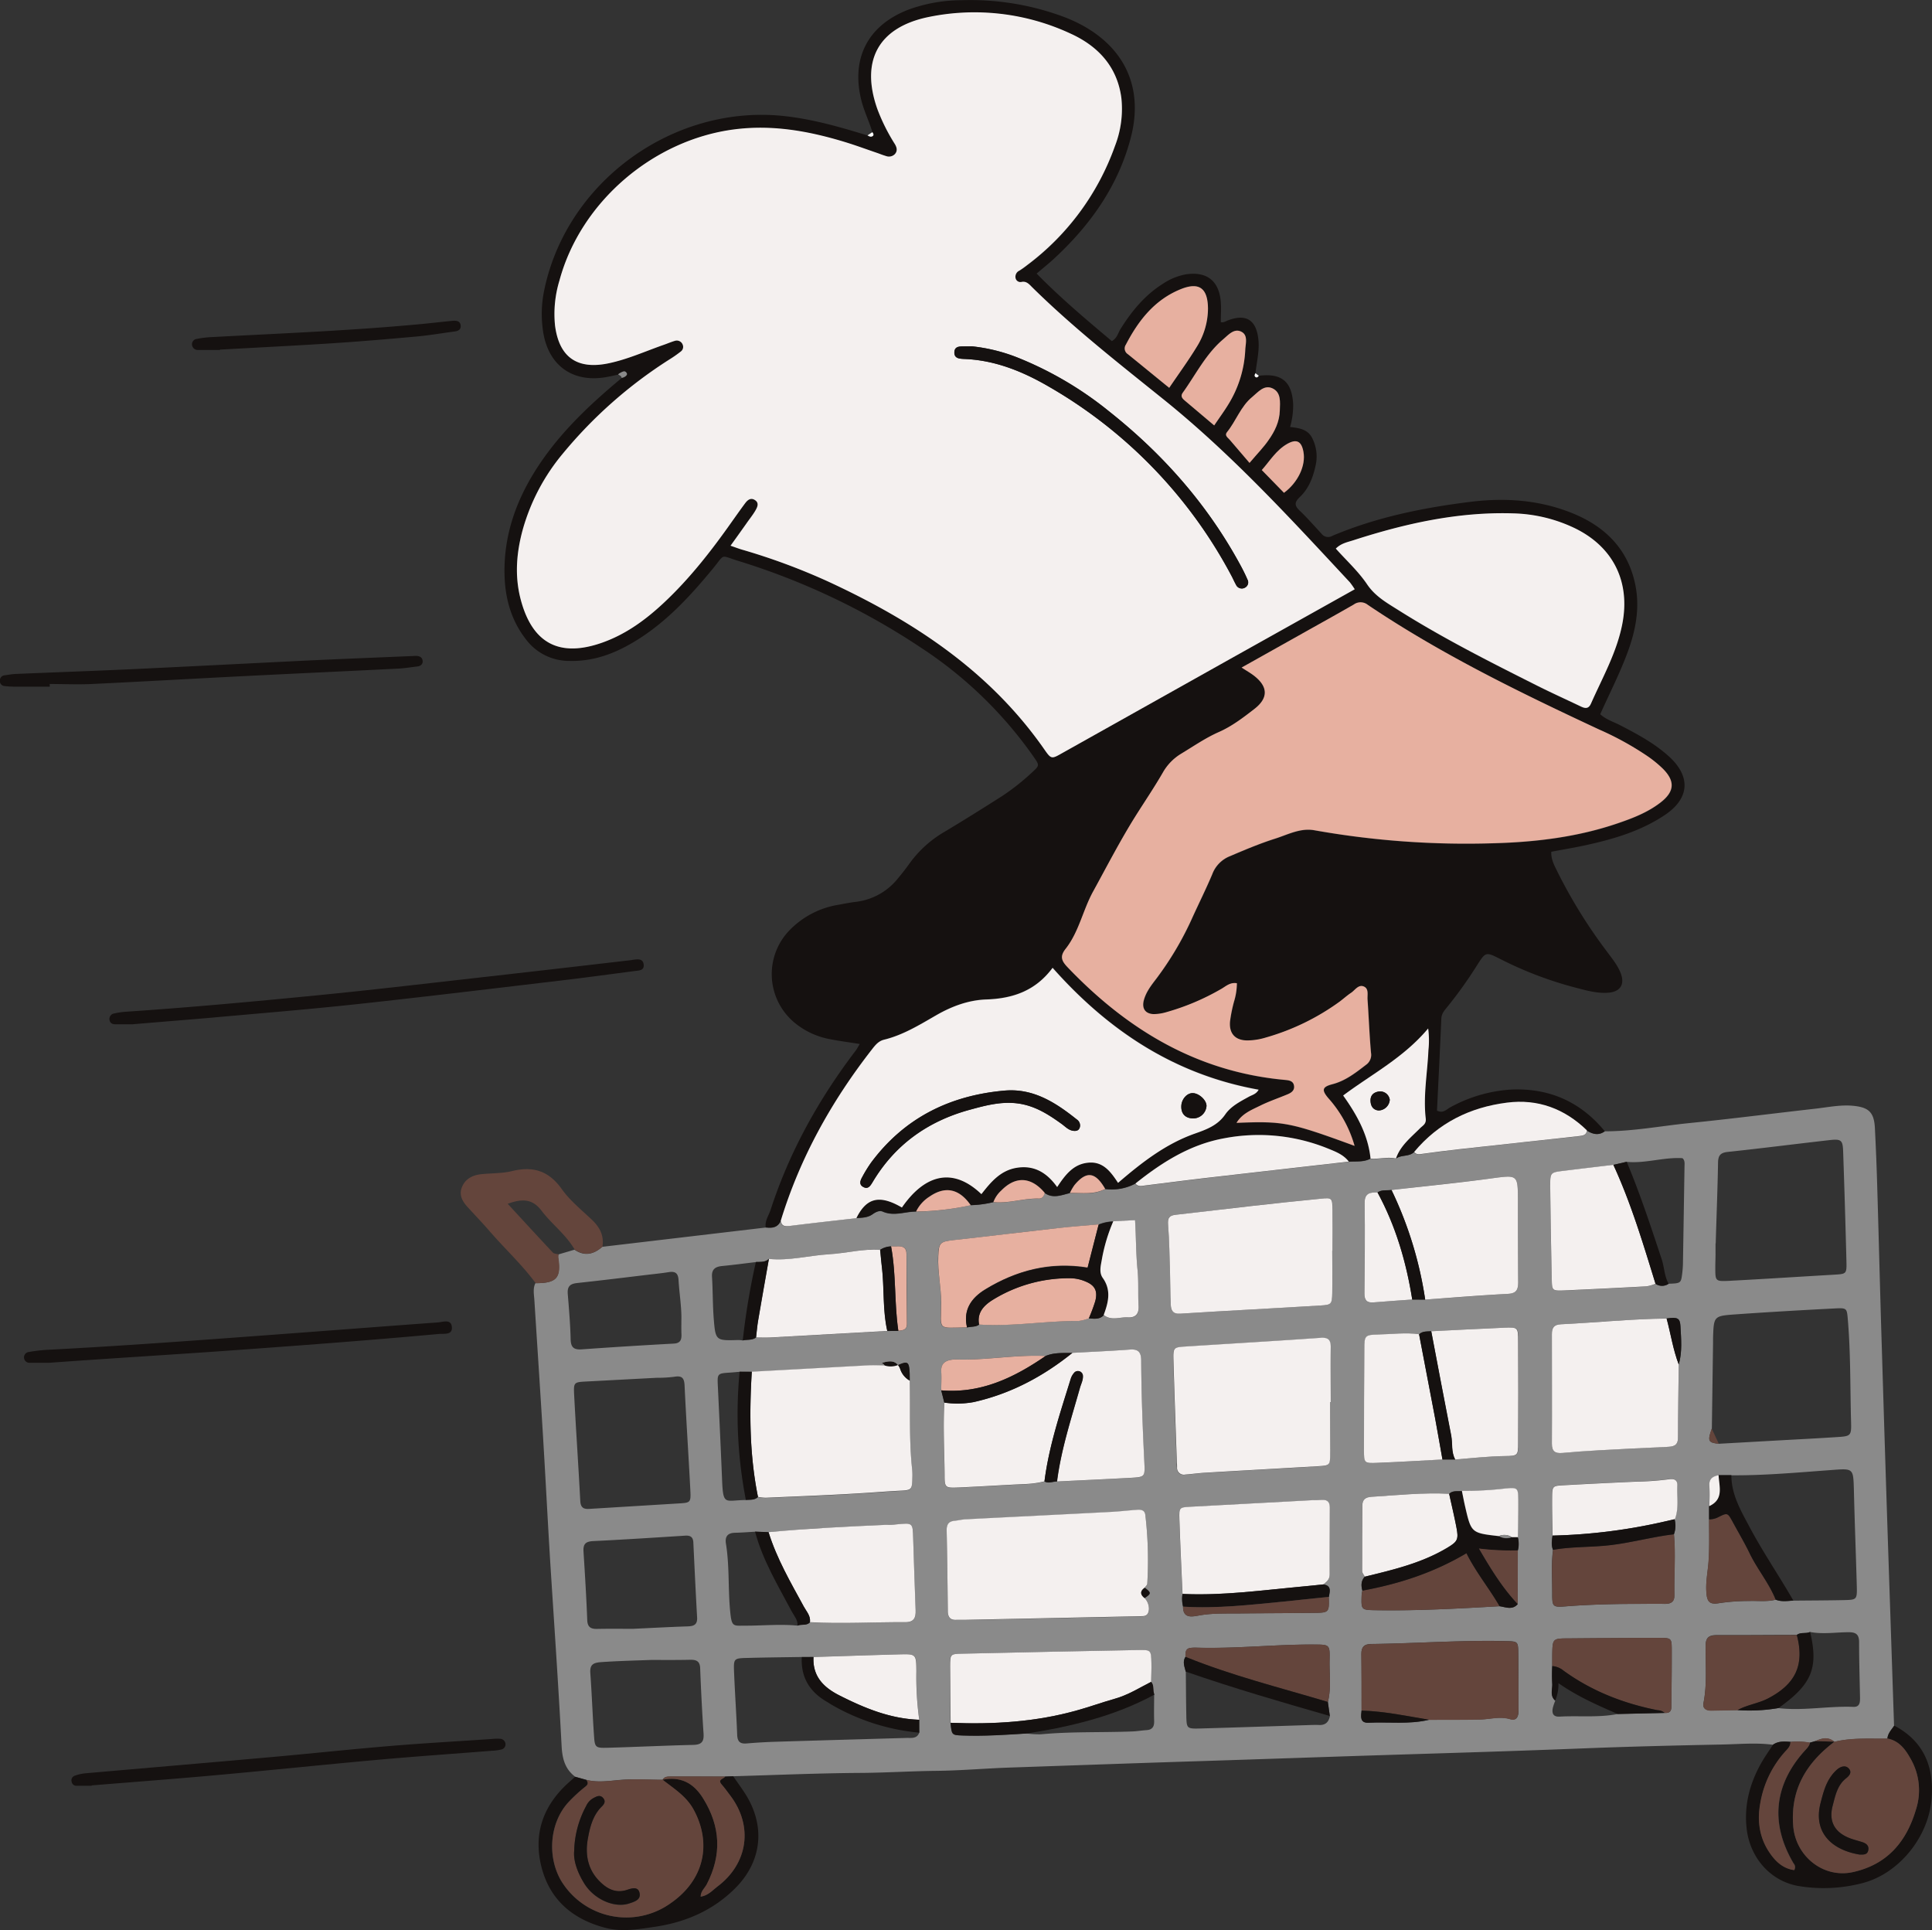<svg id="Layer_1" data-name="Layer 1" xmlns="http://www.w3.org/2000/svg" viewBox="0 0 671.71 670.92"><rect x="0" y="0" width="671.71" height="670.92" fill="#333333" stroke="none"/><defs><style>.cls-1{fill:#8a8a8a;}.cls-2{fill:#151110;}.cls-3{fill:#64453c;}.cls-4{fill:#f4f0ef;}.cls-5{fill:#e7b0a0;}.cls-6{fill:#fff;}</style></defs><path class="cls-1" d="M209.49,624.13c-3.65-2.73-4.52-6.41-4.75-10.86-1.13-21.56-2.64-43.09-4-64.64-.87-14.3-1.59-28.62-2.46-42.92-.95-15.76-2-31.5-3-47.25-.12-2-.58-4,.35-5.9,7.36,0,9-1.84,7.89-9a4.69,4.69,0,0,1,.1-1l5.6-1.65c3.48,2.38,6.66,1.66,9.65-1l56.72-6.69c2.23.29,4.26.13,5.28-2.33.32,2,1.52,2,3.19,1.75,7.7-1,15.42-1.81,23.13-2.69,2-.11,3.94-.12,5.64-1.33,1.06-.76,2.39-1.43,3.51-.93,3.91,1.73,7.73,0,11.58,0a96.29,96.29,0,0,0,19-2.24,36.8,36.8,0,0,0,7.89-1.05c5.3.56,10.41-1.4,15.68-1.19,1.28.05,1.91-.85,2.16-2,2.9,2.08,5.83.76,8.75.07,4.14-.11,8.37.66,12.28-1.43a17.49,17.49,0,0,0,10.51-1.87c1,1.23,2.28.8,3.51.65,7.37-.91,14.73-1.87,22.11-2.72q24.28-2.82,48.57-5.55c2.54-.19,5.17.21,7.56-1.06,2.94.27,5.88-.7,8.83,0,1.86-1.44,4.55-.6,6.33-2.28.82,1,1.88.77,3,.62,4.11-.55,8.23-1.1,12.36-1.56q21-2.34,42-4.6c1.33-.14,2.56-.3,2.7-2,2,1.29,4.11,1.87,6.28.28,9.83,0,19.5-1.86,29.24-2.85,14.62-1.47,29.19-3.35,43.8-5,4.5-.5,9-1.48,13.55-1,5.19.55,7,2.28,7.31,7.55q.54,10.6.84,21.22c.56,18.69,1,37.39,1.6,56.09q1.06,35.38,2.23,70.77,1,29.94,2,59.88c-.94,1.41-2.21,2.65-2.35,4.48-6.16.08-12.36-.39-18.44,1.1v0c-2.16-1.84-4.39-1.27-6.64-.21l-1.86.52A24.74,24.74,0,0,0,632,612c-2.12-.17-4.24-.35-6.12,1-5.79-.77-11.6-.21-17.38-.09-16.32.33-32.64.72-49,1.37-21.93.87-43.86,1.53-65.79,2.21-22.11.69-44.22,1.48-66.33,2.18-22.29.7-44.58,1.5-66.88,2.26-8.48.29-17,1.05-25.48,1.14-8.87.1-17.72.67-26.59.72-14.68.1-29.36.74-44.05,1.16l-2.79.11q-9.47,0-18.91,0c-1.08,0-2.19,0-2.84,1.13l0,0c-4.81,0-9.64-.36-14.41,0-4,.32-8,1.06-12.08,0Zm112.35-155c1.46-.17,3-.24,3-2.32q-.09-12.21-.15-24.43c0-1.8-.85-2.65-2.65-2.6-.9,0-1.81,0-2.71,0a7.33,7.33,0,0,0-3.8,1.21c-6-.52-11.82,1.16-17.76,1.5-7,.41-13.86,2.35-20.93,1.62-1.29,1.27-2.94,1-4.51,1.1-4,.47-7.89,1-11.85,1.38-2.34.24-3.61,1.15-3.44,3.77.3,4.88.22,9.79.61,14.65.62,7.54.73,7.52,8.51,7.3a11,11,0,0,1,1.61.15c1.53-.35,3.23,0,4.6-1,1.63,0,3.27.12,4.9,0q20.36-1.11,40.73-2.27ZM571.92,602.3l16.36-.37c2.63.2,2.29-1.74,2.31-3.31.08-6.18.16-12.35.13-18.53,0-4.13-.11-4.24-4.37-4.24-10.53,0-21.07.09-31.6.18-5.47,0-5.48.07-5.58,5.81,0,1.27,0,2.54,0,3.81a58.85,58.85,0,0,0,0,5.94c.18,2-.93,4.33,1.06,6.06a20.16,20.16,0,0,0-.85,2.48c-.4,1.88.07,3.22,2.33,3.09C558.42,602.83,565.22,603.64,571.92,602.3ZM420.8,565c0,4.22,3.22,3.49,5.43,3.08,4.86-.9,9.72-.66,14.58-.73,8.67-.11,17.35-.08,26-.2,4.7-.06,4.83-.3,4.65-5.54.3-1.85,1-3.88-1.9-4.32,1.12-.89,2.21-1.65,2.19-3.43-.06-7.77,0-15.55.05-23.33,0-1.8-.79-2.68-2.6-2.62-1.09,0-2.17,0-3.25.1q-21.37,1.14-42.75,2.3c-3.68.21-3.82.25-3.69,4.3.28,8.67.72,17.33,1.09,26A10.88,10.88,0,0,0,420.8,565Zm182.92-34.92c0,1.54,0,3.08,0,4.61,0,4.9.16,9.82-.2,14.7-.25,3.42-1,6.81-.77,10.27.19,3.7,1.09,4.74,4.64,4.1a71,71,0,0,1,10.28-.73c3.08-.1,6.18.33,9.22-.45,2,.81,4.11.42,6.18.33,5.8-.06,11.59-.07,17.39-.19,4.63-.1,4.72-.16,4.59-5-.3-11-.74-22.07-1-33.11-.22-8-.14-7.67-8.36-7.07-11.36.83-22.72,1.87-34.13,1.79H607c-2.14.42-3.42,1.38-3.19,3.9A62.84,62.84,0,0,1,603.72,530.05Zm-267-40.25c.37,1.42.73,2.85,1.1,4.27-.5,8.32,0,16.64.07,25,0,4.64.14,4.73,5,4.52,7.77-.34,15.53-.86,23.3-1.2a33.69,33.69,0,0,0,6.42-.92c1.46.79,2.93,0,4.39,0,8.68-.43,17.37-.82,26.05-1.3,4.26-.23,4.52-.35,4.29-5-.6-11.94-1-23.89-1.12-35.85,0-2.75-1-3.93-3.86-3.71-6.68.49-13.37.78-20.06,1.15-3.13.06-6.3-.2-9.29,1.06-10.48-.53-20.85,1.59-31.33,1.2a6.53,6.53,0,0,0-1.08.07c-2.45.31-4,1.35-3.86,4.17C336.88,485.46,336.75,487.63,336.73,489.8Zm-70.1-6.48c-1.07.09-2.13.2-3.2.27-4.6.3-4.57.29-4.34,5,.51,10.6,1,21.21,1.44,31.81.37,9.76.9,7.55,8.28,7.5,1.45-.15,3,.14,4.21-1a16.53,16.53,0,0,0,2.7.3c11.78-.53,23.57-.95,35.34-1.72,3.8-.25,7.6-.55,11.4-.73,4-.19,4.16-.42,4.24-4.56a22.41,22.41,0,0,0-.06-2.72c-1.14-10.32-.61-20.68-.86-31,0-.9,0-1.8,0-2.69-.2-3.83-.59-4.23-4-2.73a6.83,6.83,0,0,1-4.6.19c-2,0-3.95-.17-5.92-.07q-20.18,1.06-40.36,2.21Zm99.89,125.74a31.79,31.79,0,0,0,4.85.28c10.61-1,21.25-.58,31.88-1,1.61-.06,3.22-.35,4.84-.45,2.05-.13,2.74-1.2,2.68-3.19-.09-3.05,0-6.11,0-9.17-.68-1.4,0-3.15-1.14-4.42.05-2.17.18-4.35.12-6.51-.12-4.5-.17-4.62-4.58-4.54q-30.68.57-61.35,1.28c-4,.09-4.07.19-4.06,4.47,0,6.52.12,13,.18,19.55.44,4.23.43,4.26,4.09,4.39C351.57,610,359.05,609.53,366.52,609.06Zm26.7-145.48c2.58,2.15,5.54.66,8.32.85s4-1.05,3.8-3.93c-.24-4.17.06-8.37-.35-12.52-.58-5.74-.5-11.52-.87-17.34l-7.56.37a14.76,14.76,0,0,0-5.12,1.09c-4.66.42-9.33.75-14,1.27-12.16,1.36-24.29,2.86-36.45,4.2-4.72.52-5.13.91-5.33,5.54-.23,5.43,1.08,10.74,1,16.18-.07,9.86-1.6,8.82,9,8.6,1.38-.37,2.93-.06,4.19-1,11.55.74,23-1.29,34.52-1.23a14.67,14.67,0,0,0,3.63-.92C389.9,464.91,391.79,465.23,393.22,463.58Zm107.27-5.35,4.5,0c9.57-.67,19.14-1.45,28.73-2,2.91-.15,3.63-1.35,3.6-4-.12-9.44-.07-18.88-.09-28.31,0-9.27,0-9.06-9.41-7.8-11.48,1.53-23,2.66-34.54,4-1.63.24-3.37-.18-4.86.86-2.52,0-4.53.12-4.48,3.68.15,10.47,0,20.94-.07,31.4,0,2.28.76,3.36,3.15,3.15C491.51,458.86,496,458.56,500.49,458.23Zm17.26,66.51c-1.5.23-3.17-.26-4.42,1-9.08-.47-18.1.49-27.14,1.06-2,.12-3,1-3.05,3-.05,7.61-.1,15.23-.07,22.85,0,.63.6,1.26.92,1.89-1.32,1.43-1.3,3.09-.83,4.83a12.4,12.4,0,0,0-.26,1.6c-.18,5.14-.15,5.14,4.86,5.23,14.39.24,28.75-.56,43.1-1.38,2.17.31,4.45,1.42,6.31-.79l0-18.62a9.15,9.15,0,0,0,0-4.59c0-4.35.18-8.69.14-13-.05-4.06-.22-4.27-4.46-3.88A118,118,0,0,1,517.75,524.74Zm110.11,75.5c8.69,1,17.34-.79,26-.44,2.37.1,2.35-1.75,2.32-3.44-.12-6.35-.32-12.7-.32-19.05,0-2.58-1-3.46-3.52-3.46-4.51,0-9,.77-13.53-.08-1.45.72-3.23,0-4.59,1-9.24,0-18.48.11-27.71.06-2.61,0-4,.65-4,3.62-.1,6.68.57,13.39-.76,20-.35,1.79.85,2.62,2.61,2.59l9.23-.16A59.28,59.28,0,0,0,627.86,600.24ZM589.63,452.75c4.3-.17,4.31-.17,4.75-3.81a31.87,31.87,0,0,0,.23-3.24q.28-16.8.54-33.61c0-1,.24-2.19-.72-3-6.51-.4-12.85,1.91-19.38,1.28l-4.63,1.06c-5.75.69-11.5,1.37-17.24,2.08-4.65.57-4.76.59-4.72,5.25q.16,16.31.55,32.62c.08,3.73.18,3.88,4.2,3.72,9.59-.39,19.19-.9,28.78-1.43a14,14,0,0,0,3.08-.9A4,4,0,0,0,589.63,452.75ZM286.77,571.59c1.38-.64,3.14.13,4.33-1.17,11,.58,22.11-.12,33.16,0,3,0,3.67-1.54,3.57-4.13q-.49-12.48-.85-25c-.15-5.45-.11-5.43-5.81-4.87-1.26.13-2.53.12-3.8.17-13.57.59-27.14,1.27-40.67,2.53l-4.68-.18c-2.34.13-4.68.32-7,.37-2.61.06-3.53,1.37-3.13,3.83,1.27,7.87.69,15.85,1.49,23.76.54,5.36,1.09,4.68,5.57,4.7C274.88,571.6,280.83,571,286.77,571.59Zm135,16c.05,5.07.07,10.13.17,15.19.1,4.62.15,4.69,5,4.56,12.11-.34,24.22-.76,36.32-1.14,1.63-.05,3.26-.14,4.89-.07,2.23.08,3.31-1.07,3.71-3.11l-.7-4.89c1.23-4.82.49-9.72.6-14.58.12-5.36,0-5.36-5.32-5.39-13.73-.08-27.41,1.52-41.16,1.08a14.62,14.62,0,0,0-1.62.06c-2.09.14-2,1.65-2,3.14C420.53,584.19,421.35,585.89,421.74,587.6Zm-92.66,16.71a108.5,108.5,0,0,1-1-16.8c0-6-.08-6.08-5.87-5.93-10,.26-19.93.61-29.9.92h-4.07c-6.34.1-12.69.16-19,.33-4.66.12-4.75.19-4.56,5,.29,7.24.8,14.48,1.08,21.72.09,2.36,1,3.22,3.34,3,3.43-.29,6.87-.49,10.3-.59,15-.47,30.08-.88,45.12-1.32,1.75-.06,3.74.41,4.57-1.9C329.07,607.3,329.07,605.81,329.08,604.31Zm262.64-69.72c1.48-3.85.67-7.87.86-11.82.1-2.06-1.4-2.35-3-2.09a98.3,98.3,0,0,1-11.37.82q-12.48.59-25,1.24c-4.07.23-4.15.3-4.17,4.51s.1,8.7.16,13c-.19,1.67-.51,3.34.2,5-.69,5-.25,10.1-.29,15.15,0,4.51.11,4.87,4.48,4.53,8.46-.68,16.92-.87,25.4-.88,3.07,0,6.14-.09,9.21,0,2.16,0,3.44-.65,3.39-3.06-.16-7,.48-14.08-.16-21.12A8.68,8.68,0,0,0,591.72,534.59ZM511,513.84h4.46c5.77-.45,11.52-1.12,17.32-1.2,4.51,0,4.58-.21,4.6-4.57q0-17.65,0-35.31c0-4.84-.07-4.93-4.76-4.74-8.5.35-17,.82-25.47,1.24-1.48.1-3-.09-4.24,1.05-4.7-.64-9.39,0-14.08.1s-4.92.33-4.95,5q-.13,17.63-.13,35.25c0,4.44.09,4.56,4.57,4.38C495.83,514.71,503.4,514.24,511,513.84Zm-4.6,90.47c6,0,12,0,17.94-.12,3.39-.1,6.69-1.16,10.19-.11,2.4.72,3-1.1,2.92-3.26-.1-6.53,0-13.06-.08-19.58-.05-4.17-.13-4.19-4.34-4.28-15.58-.36-31.12.82-46.69,1-2.54,0-3.57,1-3.53,3.54.1,6.52.06,13.05.08,19.57-.19,2-.68,4.38,2.46,4.24C492.33,605,499.42,606,506.37,604.31Zm82.55-139.48c-12.31.14-24.56,1.42-36.84,2-2.37.12-3.08,1.24-3.07,3.43.06,12.68.11,25.37,0,38.05,0,2.72,1.15,3.47,3.63,3.25q6.23-.57,12.45-.91,11.94-.66,23.87-1.2c2.18-.1,3.89-.32,3.89-3.2,0-8.48.17-17,.27-25.45,1.25-4.37.82-8.85.59-13.27C593.58,464.62,592.68,464.31,588.92,464.83Zm18.16,43.54,20.65-1.16c6.89-.38,13.77-.73,20.65-1.18,4.58-.29,4.79-.52,4.65-5.29-.33-11.79-.12-23.59-1.11-35.36-.34-4.1-.28-4.27-4.45-4.06-11.59.6-23.18,1.26-34.76,2.08-7.42.53-7.41.67-7.66,8.12,0,.54,0,1.09,0,1.63l-.42,30C603.1,507.4,603.39,508,607.08,508.37ZM407.43,562c2.36-1.52,2.37-1.86.08-3.56.3-.45.83-.89.86-1.37a134.68,134.68,0,0,0-.67-23.84c-.18-1.72-1.45-1.93-2.79-1.84-3.07.21-6.13.58-9.2.74-16.83.88-33.66,1.7-50.49,2.57-1.26.06-2.51.37-3.77.51-1.91.2-2.87,1.06-2.83,3.16.2,9.43.31,18.86.41,28.29,0,2,.82,3.07,2.91,3,.9,0,1.81,0,2.72,0l59.84-1.24,2.17-.06c1.6,0,2.14-.87,2.27-2.39A5.44,5.44,0,0,0,407.43,562Zm64.51-68.09h.14c0-6.35-.06-12.69,0-19,0-2.56-.83-3.5-3.52-3.31-15.53,1.07-31.07,2-46.61,3-4.59.29-4.68.27-4.54,5.1.34,11.77.78,23.54,1.18,35.32,0,.54,0,1.08.06,1.63a2.36,2.36,0,0,0,2.85,2.48c2.35-.17,4.68-.51,7-.64,13-.77,26.05-1.49,39.07-2.25,4.19-.25,4.26-.28,4.3-4.32C472,505.88,471.94,499.9,471.94,493.91Zm134-55.2c0,.6,0,2.05,0,3.5,0,1.63-.08,3.27-.08,4.9,0,4.71,0,4.86,4.8,4.62,12.14-.63,24.26-1.43,36.4-2.13,4.38-.26,4.5-.23,4.39-4.68q-.48-19-1.14-38.07c-.14-4.11-.63-4.52-5.05-4-11.71,1.33-23.39,2.83-35.1,4.07-2.59.28-3.31,1.31-3.35,3.76C606.66,419.73,606.29,428.79,606,438.71Zm-133.29,2.57h.11c0-4.72,0-9.45,0-14.17,0-4.24-.1-4.32-4.14-3.92q-11.64,1.14-23.25,2.45c-9,1-18,2.16-27,3.12-2.34.24-3,1-2.77,3.44.45,5.6.5,11.23.68,16.85.11,3.63.08,7.27.25,10.89.09,1.94.61,3.38,3.26,3.21,16.3-1,32.6-1.88,48.89-2.85,3.64-.21,3.88-.48,4-4.32C472.76,451.08,472.68,446.18,472.68,441.28ZM237.9,485.43v0l-24.4,1.29c-4.45.23-4.62.23-4.39,4.73.64,12.28,1.49,24.55,2.13,36.83.17,3.12,2.1,2.8,4.13,2.67q14.91-.91,29.8-1.82c4.42-.26,4.56-.23,4.33-4.74-.62-12.1-1.43-24.19-2-36.3-.12-2.74-1.05-3.45-3.64-3A43.66,43.66,0,0,1,237.9,485.43Zm-8.4,87.27c6.76-.31,12.91-.65,19.08-.85,2.14-.07,3.42-.6,3.28-3.09-.49-8.69-.9-17.39-1.31-26.08-.09-1.86-1-2.48-2.8-2.37-10.67.68-21.34,1.38-32,1.89-2.6.12-3.55,1-3.39,3.58.5,8,1,15.93,1.3,23.9.11,2.39,1.18,3.09,3.4,3.05C221.38,572.64,225.74,572.7,229.5,572.7Zm6.32,10.82c-5.8.22-11.6.35-17.39.76-2.75.2-3.91.92-3.7,3.83.54,7.41.79,14.84,1.32,22.25.25,3.52.62,3.8,4.53,3.69,10-.27,19.93-.77,29.9-1,2.87-.06,3.8-1.07,3.62-3.86q-.75-11.4-1.18-22.81c-.1-2.5-1.39-2.95-3.5-2.92C244.89,583.57,240.35,583.52,235.82,583.52ZM246.4,463.87c-.1-4.18-.76-8.3-1-12.45-.15-2.5-1.28-3.06-3.5-2.7s-4.66.61-7,.88c-8.25,1-16.5,2-24.77,2.9-2.57.26-3.44,1.33-3.24,3.81.43,5.23.87,10.46,1,15.7.06,2.89,1.14,3.74,3.91,3.54q16-1.14,31.95-2c2.21-.12,2.73-1.23,2.67-3.15C246.34,468.21,246.4,466,246.4,463.87Z" transform="translate(-9.49 -6.49)"/><path class="cls-2" d="M354.87,424.36a36.8,36.8,0,0,1-7.89,1.05c-4-5.71-8.86-6.74-14.32-3a12.62,12.62,0,0,0-4.67,5.2c-3.85,0-7.67,1.74-11.58,0-1.12-.5-2.45.17-3.51.93-1.7,1.21-3.68,1.22-5.64,1.33,3.53-7.16,8.09-8.24,15.84-3.71,7.53-10.91,17.22-14.59,27.64-4.65,3.24-4.16,6.59-8.22,12.24-9.15,6-1,10.47,1.6,14.1,6.69,2.88-4.38,5.73-8,10.7-8.46,5.27-.55,8,3.22,10.47,7,8.28-7.13,16.61-13.57,26.69-17.12,4.12-1.46,7.93-2.84,10.6-6.7,2-2.84,5.19-4.47,8.22-6.14,1.11-.61,2.5-.87,3.36-2.42-29.16-5.23-52.2-20.47-71.63-42.37-6,8-13.85,10.69-23,11-6.22.21-12,2.36-17.46,5.49-5.8,3.34-11.53,6.88-18.14,8.5-1.93.47-3.05,1.89-4.16,3.31-14.07,18-25,37.69-31.75,59.63-1,2.46-3.05,2.62-5.28,2.33-.31-2.28,1.07-4.09,1.73-6.1,6.57-20.22,16.77-38.5,29.61-55.36.42-.56.74-1.2,1.37-2.24-3.6-.58-6.94-1-10.22-1.65a26.94,26.94,0,0,1-12.66-5.93,21.92,21.92,0,0,1-1.5-32A30.46,30.46,0,0,1,301.05,321c2-.37,3.92-.76,5.9-1a22,22,0,0,0,14.81-8.26q2.1-2.5,4-5.16a39.26,39.26,0,0,1,12-10.87c6.7-4,13.3-8.14,19.88-12.32A79.35,79.35,0,0,0,368.3,275c2.69-2.46,2.64-2.46.43-5.62a143.87,143.87,0,0,0-38.88-37.64,243.9,243.9,0,0,0-63.57-30.24c-6.58-2-4.53-2.7-8.91,2.62-7.29,8.85-15,17.32-24.61,23.7-7.67,5.08-15.83,8.68-25.37,8.42a18.75,18.75,0,0,1-15-7.45c-5.11-6.52-7.25-14.12-7.48-22.3-.39-14.12,4.25-26.73,11.94-38.32,7.81-11.76,18-21.31,28.78-30.27,1-.17,2.11-.89,1.82-1.57-.57-1.32-1.72-.45-2.62,0a1.48,1.48,0,0,0-.38.37c-1.42.3-2.83.65-4.26.89-11.56,2-20-4-21.85-15.67a40.43,40.43,0,0,1,.38-14.63c7.86-37.93,45.32-64.84,83.9-60.4,9.78,1.12,19.16,3.82,28.52,6.7.59.39,1.27.68,1.85.19.39-.34.19-.9-.18-1.3-1.13-3.81-2.93-7.38-3.89-11.27-3.56-14.53,2.35-25.92,16.34-31.34a54.25,54.25,0,0,1,18.66-3.31,93.07,93.07,0,0,1,35.23,5.72,51.58,51.58,0,0,1,6.43,2.9C400.79,23.4,407,37.28,402.71,54.07s-14,30.52-26.62,42.21c-1.86,1.73-3.85,3.31-6.19,5.31,8.3,8.47,17.25,16,26.16,23.48,1.89-1.1,2.14-2.85,3-4.2,3.9-6.22,8.46-11.8,14.77-15.75a21.17,21.17,0,0,1,8-3.27c7.27-1.07,11.52,2.27,12.1,9.62.18,2.32,0,4.67,0,7,1,.25,1.76-.35,2.58-.65,6.25-2.32,9.71-.13,10.48,6.56.46,4-.59,7.91-1,11.86-.23.44-.47,1,0,1.31s.88,0,1.17-.43c7.92-1,11.53,2,11.93,9.9a27.37,27.37,0,0,1-1.06,7.9c3.09.35,6.18.77,7.71,3.91a14.13,14.13,0,0,1,1.15,9.5c-.91,4.2-2.42,8.07-5.54,11-2,1.9-1.7,3.06.11,4.77,2.62,2.5,5,5.24,7.48,7.91a2.87,2.87,0,0,0,3.79.74c15.33-6.47,31.47-9.75,47.9-11.8,12.08-1.51,24-.69,35.34,3.86,11.86,4.75,20,13,22.27,26,1.29,7.52-.12,14.81-2.68,21.9-2.72,7.51-6.38,14.61-9.71,22.05,2.07,1.91,4.69,2.66,7,3.87,6,3.11,11.89,6.27,16.91,10.83,7.62,6.94,7.19,14.52-1.37,20.29-8.24,5.55-17.64,8.35-27.24,10.47-4.06.9-8.17,1.57-12.32,2.36-.13,2.8,1.21,5,2.3,7.26a177,177,0,0,0,17.24,27.68c1.72,2.33,3.6,4.61,4.63,7.35,1.46,3.87-.23,6.4-4.38,6.71-3.87.29-7.57-.79-11.25-1.74A130,130,0,0,1,531,339.81c-5-2.52-5-2.44-8.06,2.36a148.24,148.24,0,0,1-10.12,14.17c-1,1.25-2.13,2.38-2.21,4.22-.46,10.67-1,21.34-1.51,32,2.16,1.1,3.35-.48,4.63-1.15a50.32,50.32,0,0,1,20.7-6.14c13.4-.73,24.47,4.07,33,14.46-2.17,1.59-4.24,1-6.28-.28-7.75-7.53-17.05-11-27.75-9.63-12.85,1.62-23.88,7-32.3,17.16-1.78,1.68-4.47.84-6.33,2.28,1.52-4.48,5.15-7.28,8.31-10.47.95-1,2.27-1.49,2.05-3.43-.93-8,.59-15.85.93-23.77A31.49,31.49,0,0,0,506,364c-8.6,10.24-19.61,15.85-29.55,23.3,4.66,6.54,8.66,13.56,9.52,21.92-2.39,1.27-5,.87-7.56,1.06-1.83-2.41-4.55-3.45-7.18-4.52a63.94,63.94,0,0,0-36.1-3.6c-11.87,2.15-21.68,8.37-30.91,15.74a17.49,17.49,0,0,1-10.51,1.87c-3.41-5.92-6.49-6.33-10.66-1.36a17.83,17.83,0,0,0-1.62,2.79c-2.92.69-5.85,2-8.75-.07-4.74-5.62-10.1-5.9-15.12-.78A10.19,10.19,0,0,0,354.87,424.36Zm125.63-213a28.8,28.8,0,0,0-1.68-2.34c-20.53-22.05-40.88-44.29-64.42-63.3-15.68-12.65-31.57-25.06-46-39.23-1-1-1.94-2.22-3.67-1.92a1.72,1.72,0,0,1-2.13-1.22,2.34,2.34,0,0,1,1.32-2.7,31.18,31.18,0,0,0,2.66-1.89,88.86,88.86,0,0,0,30.57-41.46,35.64,35.64,0,0,0,2.22-16.58c-1.41-11-8.15-18.13-17.71-22.47a79.09,79.09,0,0,0-49.43-5.73c-17.46,3.59-23.62,15.23-17.69,32a65.88,65.88,0,0,0,6.07,12.14c.71,1.17,1,2.39,0,3.5a2.86,2.86,0,0,1-3,.69c-1-.31-2-.71-3.07-1.07-3.77-1.28-7.51-2.67-11.32-3.83-12.58-3.83-25.26-6.11-38.57-4.37C236.55,55.19,211.37,76.73,204,104a39.9,39.9,0,0,0-1.54,15.61c1.42,11,7.66,15.41,18.55,13.16,6.62-1.37,12.74-4.15,19.05-6.37,1.37-.49,2.7-1.06,4.09-1.46a2.19,2.19,0,0,1,2.69,1.31,2,2,0,0,1-.67,2.42,43,43,0,0,1-4,2.79,157.48,157.48,0,0,0-37,32.69,71.19,71.19,0,0,0-13.89,26.26c-2.21,8-2.9,16.07-.82,24.19q6,23.35,28.65,15.17c8.18-2.94,15-8,21.28-13.86,8.92-8.36,16.36-18,23.41-27.9,1.58-2.22,3.14-4.44,4.77-6.63.79-1.06,1.86-2,3.23-1.18,1.78,1,1,2.54.3,3.78-.91,1.56-2.05,3-3.1,4.46-1.77,2.49-3.55,5-5.52,7.72,1.63.56,2.77,1,3.94,1.35a220.18,220.18,0,0,1,30.05,11.13c29.54,13.67,56.18,31.08,75.15,58.38,2.31,3.33,2.49,3.29,6,1.33q29-16.19,57.88-32.44Zm-39.33,27.21c1.7,1.11,3.12,1.91,4.4,2.9,4.88,3.8,5,7.75.11,11.52-3.87,3-7.78,6-12.29,8-4.69,2.06-8.86,5-13.2,7.58a18,18,0,0,0-6.35,6.54c-3,5.17-6.36,10.14-9.55,15.21-5.3,8.46-9.86,17.33-14.66,26.07-3.58,6.52-4.94,14.1-9.6,20-2.1,2.66-1.38,4.23.68,6.39,20.72,21.69,45,36.39,75.55,39.17,1.53.14,3,.35,3.21,2.2.15,1.48-1,2.27-2.2,2.78-3.17,1.33-6.44,2.46-9.54,3.95s-6.3,2.69-8.28,6c16.33-.64,18.63-.19,41.05,8a42,42,0,0,0-9.14-16.6c-2.39-2.81-2.12-3.91,1.41-4.83,4.56-1.18,8.09-4,11.68-6.73a4.21,4.21,0,0,0,1.76-4.19c-.55-6.14-.77-12.31-1.2-18.46-.11-1.57.5-3.67-1.13-4.51-2-1-3.15,1.18-4.59,2.11s-2.57,2-3.89,3a81.65,81.65,0,0,1-25.79,12.56,22.49,22.49,0,0,1-6.42,1c-4.18,0-6.39-2.36-6-6.57a50.61,50.61,0,0,1,1.39-6.93,22.23,22.23,0,0,0,1-6.39c-2.5-.4-4,1.2-5.62,2.09a82.79,82.79,0,0,1-19,8,16.14,16.14,0,0,1-4.27.65c-2.89-.08-4.2-1.93-3.48-4.76s2.56-5.21,4.32-7.51a110.29,110.29,0,0,0,12.68-21.52c2.26-4.95,4.69-9.82,6.8-14.83a10.8,10.8,0,0,1,6.17-6.29c5.17-2.21,10.37-4.4,15.7-6.09,4.41-1.4,8.79-3.8,13.66-2.91a301.19,301.19,0,0,0,62.3,4.51c14.75-.39,29.31-2.17,43.35-7,5.15-1.76,10.25-3.75,14.62-7.12,5-3.81,5.21-7.46.85-11.81a40.65,40.65,0,0,0-5.48-4.45,105.88,105.88,0,0,0-16.67-9.16c-27.63-12.9-55-26.22-80.39-43.31a4,4,0,0,0-4.9-.13c-5.66,3.26-11.37,6.42-17.07,9.62Zm32.75-41.35c3.65,4.1,7.74,7.83,10.73,12.3,2.87,4.29,7,6.56,11,9.12,15.36,9.67,31.54,17.84,47.74,26,5,2.53,10.13,4.84,15.2,7.26,1.54.74,3,1.46,4-.81,4-9.1,9-17.81,10.9-27.75,2.8-14.61-3.17-26.7-16.55-33.2a52.38,52.38,0,0,0-21.52-5.15c-19.09-.57-37.44,3.55-55.47,9.37C477.93,195,475.75,195.36,473.92,197.19ZM416,141.31c3.34-4.95,6.65-9.45,9.52-14.21a25.25,25.25,0,0,0,3.93-13.34c-.06-7.09-3.05-9.37-9.54-6.72-9,3.68-14.62,10.88-19,19.24a2.35,2.35,0,0,0,.66,3.31C406.34,133.42,411.05,137.28,416,141.31Zm15.64,13.07c1.87-2.78,3.49-5,4.89-7.29a39.52,39.52,0,0,0,5.91-19c.09-2.21,1.11-5.22-1.54-6.39-2.44-1.08-4.37,1.22-6.12,2.7-6.06,5.13-9.53,12.26-14.06,18.57-.87,1.21-.2,2,.68,2.74Zm12.28,13c2.88-3.38,4.88-5.45,6.55-7.77,2.22-3.1,3.9-6.51,4-10.45.08-2.88.52-6.25-2.58-7.68-2.9-1.35-4.95,1.26-7,3-4,3.3-5.62,8.34-8.8,12.26-.94,1.16.3,1.89,1,2.68C439.19,161.87,441.3,164.35,443.92,167.41Zm12,10.39c4.87-3.59,7.66-9.49,6.76-14.27-.7-3.7-2.43-4.56-5.67-2.71-3.86,2.21-6.05,6-8.81,9.07Z" transform="translate(-9.49 -6.49)"/><path class="cls-2" d="M261.61,624.06l2.79-.11c1.33,1.92,2.72,3.82,4,5.78,7.32,11.26,6.16,23.75-3.35,33.2-7.69,7.66-17.18,11.77-27.88,13.35-5.74.85-11.4,1.88-17.21.36-11.46-3-19.44-9.85-22.28-21.43s.85-21.42,9.78-29.3l2-1.78,3.91,1.11c.47.81.74,1.41-.28,2.23a55,55,0,0,0-6,5.51c-6.58,7.16-7.44,19-2.5,27.35a26.47,26.47,0,0,0,38,7.77c11.8-8.13,14.36-20.82,8.06-32.49-2.57-4.75-6.87-7.33-10.81-10.44l0,0c6.27-1.2,10.77,1.07,14.13,6.52,6.07,9.8,6.51,19.66,1.22,29.87-.68,1.31-2.13,2.37-2.09,4.27,2.68-.45,4.1-2.23,5.8-3.51,10.68-8,12.53-21,4.52-31.61-1-1.3-1.94-2.64-3-3.86C258.8,625,261.12,624.94,261.61,624.06Z" transform="translate(-9.49 -6.49)"/><path class="cls-3" d="M218.94,439.88c-3,2.62-6.17,3.34-9.65,1-3-5.21-7.93-8.81-11.5-13.5-3.22-4.26-6.8-4.23-11.78-2.43,5.47,5.93,10.55,11.48,15.7,16.95.41.45,1.31.43,2,.63a4.69,4.69,0,0,0-.1,1c1.1,7.19-.53,9.05-7.89,9-4.74-6.43-10.62-11.85-15.83-17.86-2.49-2.87-5.12-5.63-7.69-8.43-1.81-1.95-3.18-4.14-2.19-6.86,1.11-3,3.65-4.37,6.72-4.71,3.61-.39,7.32-.24,10.8-1.09,7.31-1.79,12.77-.09,17.28,6.26,2.89,4.08,7,7.34,10.65,10.83C218.12,433.25,219.55,436.14,218.94,439.88Z" transform="translate(-9.49 -6.49)"/><path class="cls-2" d="M638.79,612.24l1.86-.52,6.64.21v0c-9.71,7.33-15.37,16.5-14.35,29.25.84,10.58,10.5,18.36,20.81,16.06,11.85-2.64,18.54-10.48,21.88-21.78a21.81,21.81,0,0,0-1.72-17.33c-1.82-3.31-4-6.5-8.18-7.3.14-1.83,1.41-3.07,2.35-4.48q14.64,7.7,12.93,25.87c-1.22,13.18-11.59,25.92-24.49,29a53.19,53.19,0,0,1-22,.84c-9.53-1.79-16.48-9.7-17.73-19.64-1-8.26,1-15.85,5-23,1.25-2.21,2.73-4.28,4.11-6.42,1.88-1.33,4-1.15,6.12-1,.07,1.43-.86,2.32-1.72,3.25a35.6,35.6,0,0,0-8.71,17.83c-1.12,5.88-.5,11.58,2.75,16.75,2.14,3.38,4.81,6.16,9,6.73a1.93,1.93,0,0,0-.22-2.32c-8.12-13.73-6.87-27.09,3.65-38.92C637.54,614.4,638.53,613.57,638.79,612.24Z" transform="translate(-9.49 -6.49)"/><path class="cls-2" d="M55.57,362.55c-1.62,0-3.8,0-6,0-.94,0-1.8-.35-2-1.47a1.94,1.94,0,0,1,1.74-2.31,24.05,24.05,0,0,1,3.76-.57c22.45-1.5,44.85-3.57,67.23-5.77,17.51-1.72,35-3.77,52.47-5.74q28.13-3.17,56.22-6.45c.18,0,.36-.07.54-.1,1.64-.21,3.57-.56,3.76,1.76.17,2-1.69,1.95-3.12,2.14-7.73,1-15.45,2.06-23.19,3-24.48,2.89-48.95,5.87-73.45,8.52-17.3,1.86-34.66,3.26-52,4.83C73.11,361.1,64.62,361.78,55.57,362.55Z" transform="translate(-9.49 -6.49)"/><path class="cls-2" d="M41.37,627.26c-1.81,0-3.62,0-5.43,0a1.63,1.63,0,0,1-1.52-1.34,1.68,1.68,0,0,1,1.1-2.17,15.09,15.09,0,0,1,3.68-.83c21.5-1.89,43-3.7,64.5-5.62,13.73-1.22,27.44-2.71,41.18-3.85,11.92-1,23.88-1.66,35.82-2.47a15.45,15.45,0,0,1,2.72-.05,1.94,1.94,0,0,1,1.81,1.72,1.83,1.83,0,0,1-1.43,2,16.22,16.22,0,0,1-3.21.43c-13.55,1.08-27.11,2-40.65,3.23-18.42,1.66-36.8,3.59-55.22,5.25-14.44,1.31-28.9,2.39-43.35,3.57Z" transform="translate(-9.49 -6.49)"/><path class="cls-2" d="M26.73,480.21c-1.74,0-4.28,0-6.81,0a1.88,1.88,0,1,1-.41-3.74,56.8,56.8,0,0,1,5.93-.73c26.09-1.35,52.14-3.28,78.19-5.21,19.35-1.43,38.7-2.93,58.06-4.34,1.81-.13,4.64-1.3,4.9,1.59s-2.72,2.26-4.53,2.42c-24.55,2.25-49.14,4.07-73.74,5.84C68.06,477.48,47.79,478.68,26.73,480.21Z" transform="translate(-9.49 -6.49)"/><path class="cls-2" d="M26.8,245.19c-4,0-8,0-12,0a31.82,31.82,0,0,1-3.78-.22,1.73,1.73,0,0,1-1.57-1.9,1.78,1.78,0,0,1,1.65-1.83c1.26-.17,2.51-.41,3.77-.47,12.87-.54,25.75-1,38.61-1.57,20.29-.95,40.58-2,60.87-3,12.68-.61,25.37-1.1,38.05-1.64.55,0,1.09-.06,1.64-.07,1.2,0,2.25.41,2.39,1.69s-.81,1.9-2,2c-2.16.27-4.32.62-6.49.73-17.93.9-35.86,1.71-53.79,2.62-17.57.88-35.13,1.9-52.7,2.73-4.88.24-9.79,0-14.69,0Z" transform="translate(-9.49 -6.49)"/><path class="cls-2" d="M85.93,128.15c-2.53,0-5.06,0-7.6,0a2,2,0,0,1-2.09-2,1.87,1.87,0,0,1,1.68-1.85,34.1,34.1,0,0,1,4.83-.61c24-1.29,48.11-2.23,72.09-4.45,4-.36,7.92-.84,11.89-1.22,1.3-.12,2.76-.06,2.92,1.63s-1.25,2-2.55,2.13c-4.3.58-8.59,1.31-12.91,1.7-9.73.88-19.47,1.71-29.22,2.34-13,.84-26,1.48-39,2.2Z" transform="translate(-9.49 -6.49)"/><path class="cls-1" d="M224.42,136.66a1.48,1.48,0,0,1,.38-.37c.9-.46,2-1.33,2.62,0,.29.68-.87,1.4-1.82,1.57C225.53,137.13,224.89,137,224.42,136.66Z" transform="translate(-9.49 -6.49)"/><path class="cls-4" d="M280.94,430.86c6.71-21.94,17.68-41.61,31.75-59.63,1.11-1.42,2.23-2.84,4.16-3.31,6.61-1.62,12.34-5.16,18.14-8.5,5.43-3.13,11.24-5.28,17.46-5.49,9.19-.32,17.08-3,23-11,19.43,21.9,42.47,37.14,71.63,42.37-.86,1.55-2.25,1.81-3.36,2.42-3,1.67-6.26,3.3-8.22,6.14-2.67,3.86-6.48,5.24-10.6,6.7-10.08,3.55-18.41,10-26.69,17.12-2.52-3.81-5.2-7.58-10.47-7-5,.51-7.82,4.08-10.7,8.46-3.63-5.09-8.09-7.68-14.1-6.69-5.65.93-9,5-12.24,9.15-10.42-9.94-20.11-6.26-27.64,4.65-7.75-4.53-12.31-3.45-15.84,3.71-7.71.88-15.43,1.72-23.13,2.69C282.46,432.82,281.26,432.82,280.94,430.86ZM385,397.9a2.54,2.54,0,0,0-1.17-2.31c-7.36-5.85-15.09-10.86-25.1-10-19,1.68-34.8,9.47-46.36,25a47,47,0,0,0-3.12,5.08c-.64,1.14-1.17,2.51.28,3.36,1.71,1,2.52-.25,3.34-1.62,7.72-13,19.12-21.13,33.52-25.09,6.25-1.72,12.58-3.44,19.25-1.85,4.92,1.18,8.95,3.82,12.94,6.69,1.3.93,2.42,2.24,4.17,2.42C384,399.74,384.86,399.26,385,397.9Zm39.22-11.42c-2-.07-3.85,2-4,4.32-.17,2.59,1.15,4.23,3.58,4.44a4.65,4.65,0,0,0,5.17-4.31C429,388.94,426.41,386.55,424.22,386.48Z" transform="translate(-9.49 -6.49)"/><path class="cls-4" d="M407.43,562a5.44,5.44,0,0,1,1.51,3.9c-.13,1.52-.67,2.39-2.27,2.39l-2.17.06-59.84,1.24c-.91,0-1.82,0-2.72,0-2.09.1-2.89-1-2.91-3-.1-9.43-.21-18.86-.41-28.29,0-2.1.92-3,2.83-3.16,1.26-.14,2.51-.45,3.77-.51,16.83-.87,33.66-1.69,50.49-2.57,3.07-.16,6.13-.53,9.2-.74,1.34-.09,2.61.12,2.79,1.84a134.68,134.68,0,0,1,.67,23.84c0,.48-.56.92-.86,1.37C405.8,559.59,405.9,560.78,407.43,562Z" transform="translate(-9.49 -6.49)"/><path class="cls-4" d="M372.63,521.44a33.69,33.69,0,0,1-6.42.92c-7.77.34-15.53.86-23.3,1.2-4.87.21-5,.12-5-4.52-.07-8.33-.57-16.65-.07-25a31.44,31.44,0,0,0,10.2-.18c12.83-2.87,24.11-8.89,34.29-17.09,6.69-.37,13.38-.66,20.06-1.15,2.89-.22,3.84,1,3.86,3.71.08,12,.52,23.91,1.12,35.85.23,4.61,0,4.73-4.29,5-8.68.48-17.37.87-26.05,1.3,1.41-11.19,4.93-21.86,8-32.64.39-1.39,1.11-2.7,1-4.19a1.73,1.73,0,0,0-2.83-1.15,5.75,5.75,0,0,0-1.37,2.27C378.13,497.51,374.18,509.17,372.63,521.44Z" transform="translate(-9.49 -6.49)"/><path class="cls-4" d="M270.87,483.32q20.17-1.11,40.35-2.21c2-.1,3.95,0,5.87.06-.25-.24-.52-.7-.64-.66-.69.2-.37-.27.34-.45,2.44-.63,4.5-.6,5.67,2.27a7.11,7.11,0,0,0,3.32,4.08c.25,10.33-.28,20.69.86,31a22.41,22.41,0,0,1,.06,2.72c-.08,4.14-.23,4.37-4.24,4.56-3.8.18-7.6.48-11.4.73-11.77.77-23.56,1.19-35.34,1.72a16.53,16.53,0,0,1-2.7-.3C270.11,512.45,270,497.91,270.87,483.32Z" transform="translate(-9.49 -6.49)"/><path class="cls-4" d="M471.94,493.91c0,6,.05,12,0,17.95,0,4-.11,4.07-4.3,4.32-13,.76-26.05,1.48-39.07,2.25-2.35.13-4.68.47-7,.64a2.36,2.36,0,0,1-2.85-2.48c0-.55,0-1.09-.06-1.63-.4-11.78-.84-23.55-1.18-35.32-.14-4.83-.05-4.81,4.54-5.1,15.54-1,31.08-1.91,46.61-3,2.69-.19,3.56.75,3.52,3.31-.09,6.35,0,12.69,0,19Z" transform="translate(-9.49 -6.49)"/><path class="cls-4" d="M472.68,441.28c0,4.9.08,9.8,0,14.7-.08,3.84-.32,4.11-4,4.32-16.29,1-32.59,1.82-48.89,2.85-2.65.17-3.17-1.27-3.26-3.21-.17-3.62-.14-7.26-.25-10.89-.18-5.62-.23-11.25-.68-16.85-.19-2.41.43-3.2,2.77-3.44,9-1,18-2.11,27-3.12q11.61-1.31,23.25-2.45c4-.4,4.09-.32,4.14,3.92.05,4.72,0,9.45,0,14.17Z" transform="translate(-9.49 -6.49)"/><path class="cls-4" d="M593.15,480.81c-.1,8.49-.26,17-.27,25.45,0,2.88-1.71,3.1-3.89,3.2q-11.94.53-23.87,1.2-6.23.34-12.45.91c-2.48.22-3.64-.53-3.63-3.25.08-12.68,0-25.37,0-38.05,0-2.19.7-3.31,3.07-3.43,12.28-.59,24.53-1.87,36.84-2C590.37,470.15,591.19,475.63,593.15,480.81Z" transform="translate(-9.49 -6.49)"/><path class="cls-3" d="M239.89,625.17c3.94,3.11,8.24,5.69,10.81,10.44,6.3,11.67,3.74,24.36-8.06,32.49a26.47,26.47,0,0,1-38-7.77c-4.94-8.38-4.08-20.19,2.5-27.35a55,55,0,0,1,6-5.51c1-.82.75-1.42.28-2.23,4,1,8,.28,12.08,0C230.25,624.81,235.08,625.15,239.89,625.17Zm-30.77,24.76c-.32,3.37,1.14,7.44,3.43,11.21,3.41,5.62,10.57,8.79,15.75,7.05,1.68-.56,4-1.21,3.58-3.43-.45-2.64-2.8-1.78-4.42-1.26-3.8,1.21-6.72-.25-9.3-2.78-4.26-4.17-5.29-9.44-4.29-15,.73-4.06,1.73-8.17,4.91-11.27.8-.78,1.37-1.76.43-2.86-1.1-1.3-2.26-.62-3.4,0a5.82,5.82,0,0,0-2.53,2.75A34.4,34.4,0,0,0,209.12,649.93Z" transform="translate(-9.49 -6.49)"/><path class="cls-4" d="M420.63,560.57c-.37-8.66-.81-17.32-1.09-26-.13-4.05,0-4.09,3.69-4.3q21.38-1.17,42.75-2.3c1.08-.06,2.16-.06,3.25-.1,1.81-.06,2.61.82,2.6,2.62,0,7.78-.11,15.56-.05,23.33,0,1.78-1.07,2.54-2.19,3.43-2.33.24-4.65.5-7,.71C448.64,559.24,434.72,561.23,420.63,560.57Z" transform="translate(-9.49 -6.49)"/><path class="cls-4" d="M493.28,420.15c11.52-1.31,23.06-2.44,34.54-4,9.42-1.26,9.39-1.47,9.41,7.8,0,9.43,0,18.87.09,28.31,0,2.65-.69,3.85-3.6,4-9.59.51-19.16,1.29-28.73,2A132.86,132.86,0,0,0,493.28,420.15Z" transform="translate(-9.49 -6.49)"/><path class="cls-4" d="M340,605.37c-.06-6.51-.17-13-.18-19.55,0-4.28.05-4.38,4.06-4.47q30.67-.71,61.35-1.28c4.41-.08,4.46,0,4.58,4.54.06,2.16-.07,4.34-.12,6.51-4.11,2.1-8,4.58-12.56,5.86-4.34,1.24-8.61,2.79-13,4C369.7,605.08,354.91,606,340,605.37Z" transform="translate(-9.49 -6.49)"/><path class="cls-3" d="M665.74,610.85c4.18.8,6.36,4,8.18,7.3a21.81,21.81,0,0,1,1.72,17.33c-3.34,11.3-10,19.14-21.88,21.78-10.31,2.3-20-5.48-20.81-16.06-1-12.75,4.64-21.92,14.35-29.25C653.38,610.46,659.58,610.93,665.74,610.85ZM656,651.17c1.28,0,2.72.15,3.05-1.5.29-1.47-.7-2.33-2-2.76s-2.78-.78-4.14-1.28c-5.49-2-7.71-5.87-6.23-11.44.91-3.44,1.59-7.1,4.7-9.53,1-.81,2-2,1-3.24s-2.65-.95-3.89,0a12,12,0,0,0-2.21,2.34c-2.11,2.81-2.92,6.11-3.8,9.46C639.81,643.45,646.36,649.56,656,651.17Z" transform="translate(-9.49 -6.49)"/><path class="cls-4" d="M276.7,539.09c13.53-1.26,27.1-1.94,40.67-2.53,1.27,0,2.54,0,3.8-.17,5.7-.56,5.66-.58,5.81,4.87q.38,12.5.85,25c.1,2.59-.58,4.14-3.57,4.13-11.05-.07-22.11.63-33.16,0,.3-2.21-1.2-3.7-2.13-5.42C284.4,556.59,279.56,548.31,276.7,539.09Z" transform="translate(-9.49 -6.49)"/><path class="cls-3" d="M482.86,601.12c0-6.52,0-13-.08-19.57,0-2.55,1-3.5,3.53-3.54,15.57-.23,31.11-1.41,46.69-1,4.21.09,4.29.11,4.34,4.28.08,6.52,0,13,.08,19.58,0,2.16-.52,4-2.92,3.26-3.5-1.05-6.8,0-10.19.11-6,.16-12,.09-17.94.12C498.57,603,490.81,601.36,482.86,601.12Z" transform="translate(-9.49 -6.49)"/><path class="cls-4" d="M585.07,452.74a14,14,0,0,1-3.08.9c-9.59.53-19.19,1-28.78,1.43-4,.16-4.12,0-4.2-3.72q-.36-16.31-.55-32.62c0-4.66.07-4.68,4.72-5.25,5.74-.71,11.49-1.39,17.24-2.08C576.57,424.73,580.75,438.76,585.07,452.74Z" transform="translate(-9.49 -6.49)"/><path class="cls-4" d="M318,469.15q-20.37,1.14-40.73,2.27c-1.63.09-3.27,0-4.9,0,.24-2,.39-4,.73-5.93,1.21-7.13,2.48-14.25,3.74-21.38,7.07.73,13.94-1.21,20.93-1.62,5.94-.34,11.75-2,17.76-1.5.19,2,.35,3.91.58,5.86C317,454.24,316.32,461.79,318,469.15Z" transform="translate(-9.49 -6.49)"/><path class="cls-4" d="M507.08,469.26c8.49-.42,17-.89,25.47-1.24,4.69-.19,4.75-.1,4.76,4.74q.08,17.65,0,35.31c0,4.36-.09,4.52-4.6,4.57-5.8.08-11.55.75-17.32,1.2-1.47-2.63-.86-5.61-1.41-8.4C511.64,493.39,509.38,481.32,507.08,469.26Z" transform="translate(-9.49 -6.49)"/><path class="cls-4" d="M511,513.84c-7.57.4-15.14.87-22.72,1.17-4.48.18-4.57.06-4.57-4.38q0-17.62.13-35.25c0-4.64.22-4.9,4.95-5s9.38-.74,14.08-.1c1.86,9.76,3.75,19.52,5.59,29.29C509.32,504.34,510.13,509.09,511,513.84Z" transform="translate(-9.49 -6.49)"/><path class="cls-5" d="M345.71,467.89c-10.59.22-9.06,1.26-9-8.6,0-5.44-1.27-10.75-1-16.18.2-4.63.61-5,5.33-5.54,12.16-1.34,24.29-2.84,36.45-4.2,4.65-.52,9.32-.85,14-1.27-1.29,5-2.58,10.09-3.84,15-13-2.11-24.72.94-35.58,7.55C347.17,457.65,344.28,461.8,345.71,467.89Z" transform="translate(-9.49 -6.49)"/><path class="cls-3" d="M591.51,539.83c.64,7,0,14.08.16,21.12.05,2.41-1.23,3.1-3.39,3.06-3.07,0-6.14,0-9.21,0-8.48,0-16.94.2-25.4.88-4.37.34-4.51,0-4.48-4.53,0-5-.4-10.11.29-15.15,6.72-1.19,13.56-.83,20.33-1.68C577.12,542.66,584.21,540.68,591.51,539.83Z" transform="translate(-9.49 -6.49)"/><path class="cls-3" d="M549.16,585.65c0-1.27,0-2.54,0-3.81.1-5.74.11-5.77,5.58-5.81,10.53-.09,21.07-.18,31.6-.18,4.26,0,4.35.11,4.37,4.24,0,6.18-.05,12.35-.13,18.53,0,1.57.32,3.51-2.31,3.31a4,4,0,0,0-2.46-.94c-11.84-2.33-22.87-6.6-32.71-13.71A6.94,6.94,0,0,0,549.16,585.65Z" transform="translate(-9.49 -6.49)"/><path class="cls-4" d="M484,554.56c-.32-.63-.92-1.26-.92-1.89,0-7.62,0-15.24.07-22.85,0-2,1.06-2.86,3.05-3,9-.57,18.06-1.53,27.14-1.06.84,3.86,1.77,7.7,2.51,11.58.83,4.36.46,5-3.48,7.34C503.57,549.88,493.77,552.18,484,554.56Z" transform="translate(-9.49 -6.49)"/><path class="cls-3" d="M613.59,601l-9.23.17c-1.76,0-3-.8-2.61-2.59,1.33-6.65.66-13.36.76-20,0-3,1.41-3.64,4-3.62,9.23,0,18.47,0,27.71-.06,2.74,10.44-.43,17.09-10.16,22.12C620.7,598.68,616.89,599.12,613.59,601Z" transform="translate(-9.49 -6.49)"/><path class="cls-4" d="M549.28,540.29c-.06-4.34-.19-8.69-.16-13s.1-4.28,4.17-4.51q12.47-.68,25-1.24a98.3,98.3,0,0,0,11.37-.82c1.57-.26,3.07,0,3,2.09-.19,4,.62,8-.86,11.82L587,535.68A194.33,194.33,0,0,1,549.28,540.29Z" transform="translate(-9.49 -6.49)"/><path class="cls-4" d="M404.25,417.91c9.23-7.37,19-13.59,30.91-15.74a63.94,63.94,0,0,1,36.1,3.6c2.63,1.07,5.35,2.11,7.18,4.52q-24.29,2.76-48.57,5.55c-7.38.85-14.74,1.81-22.11,2.72C406.53,418.71,405.23,419.14,404.25,417.91Z" transform="translate(-9.49 -6.49)"/><path class="cls-4" d="M486,409.23c-.86-8.36-4.86-15.38-9.52-21.92,9.94-7.45,20.95-13.06,29.55-23.3a31.49,31.49,0,0,1,.09,7.54c-.34,7.92-1.86,15.81-.93,23.77.22,1.94-1.1,2.46-2.05,3.43-3.16,3.19-6.79,6-8.31,10.47C491.88,408.53,488.94,409.5,486,409.23Zm6.68-20.43a3.36,3.36,0,0,0-3.86-2.87c-1.76.3-2.92,1.31-2.83,3.29.08,1.83.94,3.13,2.83,3.29A4,4,0,0,0,492.68,388.8Z" transform="translate(-9.49 -6.49)"/><path class="cls-4" d="M501.16,406.94c8.42-10.13,19.45-15.54,32.3-17.16,10.7-1.36,20,2.1,27.75,9.63-.14,1.69-1.37,1.85-2.7,2q-21,2.28-42,4.6c-4.13.46-8.25,1-12.36,1.56C503,407.71,502,408,501.16,406.94Z" transform="translate(-9.49 -6.49)"/><path class="cls-3" d="M421.65,582.46c-.06-1.5-.11-3,2-3.15a14.62,14.62,0,0,1,1.62-.06c13.75.44,27.43-1.16,41.16-1.08,5.31,0,5.44,0,5.32,5.39-.11,4.86.63,9.76-.59,14.58C454.56,593.16,437.73,589,421.65,582.46Z" transform="translate(-9.49 -6.49)"/><path class="cls-4" d="M292.32,582.5c10-.31,19.93-.66,29.9-.92,5.79-.15,5.83-.09,5.87,5.93a108.5,108.5,0,0,0,1,16.8c-10-.33-18.93-4-27.67-8.42C295.88,593.1,292,589.28,292.32,582.5Z" transform="translate(-9.49 -6.49)"/><path class="cls-3" d="M530.86,564.84c-14.35.82-28.71,1.62-43.1,1.38-5-.09-5-.09-4.86-5.23a12.4,12.4,0,0,1,.26-1.6c12.64-2.28,24.71-6.16,36.18-13C522.65,553.06,527.26,558.62,530.86,564.84Z" transform="translate(-9.49 -6.49)"/><path class="cls-5" d="M388.05,464.78a14.67,14.67,0,0,1-3.63.92c-11.52-.06-23,2-34.52,1.23-.78-4,1.45-6.52,4.49-8.46a50.42,50.42,0,0,1,27.17-7.68,13.8,13.8,0,0,1,5.26,1.1c3.34,1.34,4.38,3.29,3.48,6.84A57.35,57.35,0,0,1,388.05,464.78Z" transform="translate(-9.49 -6.49)"/><path class="cls-2" d="M530.86,564.84c-3.6-6.22-8.21-11.78-11.52-18.41-11.47,6.8-23.54,10.68-36.18,13-.47-1.74-.49-3.4.83-4.83,9.78-2.38,19.58-4.68,28.37-9.86,3.94-2.33,4.31-3,3.48-7.34-.74-3.88-1.67-7.72-2.51-11.58,1.25-1.3,2.92-.81,4.42-1,.36,1.76.69,3.53,1.09,5.28,2.14,9.36,2.15,9.35,11.78,10.43a5.08,5.08,0,0,0,4.49.37l2.11,0a9.15,9.15,0,0,1,0,4.59,90.87,90.87,0,0,1-13.5-.64c4.27,7.33,8.23,13.72,13.46,19.26C535.31,566.26,533,565.15,530.86,564.84Z" transform="translate(-9.49 -6.49)"/><path class="cls-3" d="M626.85,562.55c-3,.78-6.14.35-9.22.45a71,71,0,0,0-10.28.73c-3.55.64-4.45-.4-4.64-4.1-.18-3.46.52-6.85.77-10.27.36-4.88.16-9.8.2-14.7a6.77,6.77,0,0,0,3.13-.72c3.3-1.66,3.33-1.63,5.11,1.63,2,3.64,4.12,7.22,5.93,11C620.52,552.06,624.55,556.82,626.85,562.55Z" transform="translate(-9.49 -6.49)"/><path class="cls-4" d="M500.49,458.23c-4.49.33-9,.63-13.47,1-2.39.21-3.17-.87-3.15-3.15.1-10.46.22-20.93.07-31.4-.05-3.56,2-3.71,4.48-3.68C494.76,432.67,498.42,445.19,500.49,458.23Z" transform="translate(-9.49 -6.49)"/><path class="cls-2" d="M388.05,464.78a57.35,57.35,0,0,0,2.25-6c.9-3.55-.14-5.5-3.48-6.84a13.8,13.8,0,0,0-5.26-1.1,50.42,50.42,0,0,0-27.17,7.68c-3,1.94-5.27,4.43-4.49,8.46-1.26.9-2.81.59-4.19,1-1.43-6.09,1.46-10.24,6.31-13.19,10.86-6.61,22.54-9.66,35.58-7.55,1.26-5,2.55-10,3.84-15a14.76,14.76,0,0,1,5.12-1.09,59.74,59.74,0,0,0-4,13.38c-.36,2.11-1,4.42.33,6.32,3.05,4.28,1.94,8.54.33,12.87C391.79,465.23,389.9,464.91,388.05,464.78Z" transform="translate(-9.49 -6.49)"/><path class="cls-4" d="M393.22,463.58c1.61-4.33,2.72-8.59-.33-12.87-1.35-1.9-.69-4.21-.33-6.32a59.74,59.74,0,0,1,4-13.38l7.56-.37c.37,5.82.29,11.6.87,17.34.41,4.15.11,8.35.35,12.52.17,2.88-1.15,4.1-3.8,3.93S395.8,465.73,393.22,463.58Z" transform="translate(-9.49 -6.49)"/><path class="cls-3" d="M261.61,624.06c-.49.88-2.81.93-1.19,2.77,1.08,1.22,2,2.56,3,3.86,8,10.56,6.16,23.59-4.52,31.61-1.7,1.28-3.12,3.06-5.8,3.51,0-1.9,1.41-3,2.09-4.27,5.29-10.21,4.85-20.07-1.22-29.87-3.36-5.45-7.86-7.72-14.13-6.52.65-1.13,1.76-1.13,2.84-1.13Q252.15,624,261.61,624.06Z" transform="translate(-9.49 -6.49)"/><path class="cls-2" d="M340,605.37c14.93.59,29.72-.29,44.17-4.37,4.35-1.23,8.62-2.78,13-4,4.52-1.28,8.45-3.76,12.56-5.86,1.17,1.27.46,3,1.14,4.42-13.84,7.53-28.89,11.08-44.29,13.52-7.47.47-14.95,1-22.45.7C340.41,609.63,340.42,609.6,340,605.37Z" transform="translate(-9.49 -6.49)"/><path class="cls-4" d="M537.22,540.84l-2.11,0a4.75,4.75,0,0,0-4.49-.37C521,539.37,521,539.38,518.84,530c-.4-1.75-.73-3.52-1.09-5.28a118,118,0,0,0,15.15-.81c4.24-.39,4.41-.18,4.46,3.88C537.4,532.15,537.27,536.49,537.22,540.84Z" transform="translate(-9.49 -6.49)"/><path class="cls-3" d="M638.79,612.24c-.26,1.33-1.25,2.16-2.09,3.1-10.52,11.83-11.77,25.19-3.65,38.92a1.93,1.93,0,0,1,.22,2.32c-4.17-.57-6.84-3.35-9-6.73-3.25-5.17-3.87-10.87-2.75-16.75a35.6,35.6,0,0,1,8.71-17.83c.86-.93,1.79-1.82,1.72-3.25A24.74,24.74,0,0,1,638.79,612.24Z" transform="translate(-9.49 -6.49)"/><path class="cls-5" d="M336.73,489.8c0-2.17.15-4.34,0-6.5-.15-2.82,1.41-3.86,3.86-4.17a6.53,6.53,0,0,1,1.08-.07c10.48.39,20.85-1.73,31.33-1.2C362.09,485.37,350.52,491,336.73,489.8Z" transform="translate(-9.49 -6.49)"/><path class="cls-2" d="M626.85,562.55c-2.3-5.73-6.33-10.49-9-16-1.81-3.74-3.94-7.32-5.93-11-1.78-3.26-1.81-3.29-5.11-1.63a6.77,6.77,0,0,1-3.13.72c0-1.53,0-3.07,0-4.61,5.14-2.36,3.46-6.78,3.25-10.76h4.51c0,6.77,3.29,12.33,6.34,18.06,4.67,8.76,10.26,16.95,15.21,25.53C631,563,628.87,563.36,626.85,562.55Z" transform="translate(-9.49 -6.49)"/><path class="cls-2" d="M471.83,603c-16.8-4.82-33.58-9.69-50.09-15.43-.39-1.71-1.21-3.41-.09-5.14,16.08,6.54,32.91,10.7,49.49,15.68C471.36,599.77,471.6,601.4,471.83,603Z" transform="translate(-9.49 -6.49)"/><path class="cls-2" d="M420.63,560.57c14.09.66,28-1.33,42-2.6,2.33-.21,4.65-.47,7-.71,2.92.44,2.2,2.47,1.9,4.32-5.21.48-10.4,1.11-15.6,1.62-11.68,1.13-23.33,2.5-35.09,1.77A10.88,10.88,0,0,1,420.63,560.57Z" transform="translate(-9.49 -6.49)"/><path class="cls-2" d="M292.32,582.5c-.37,6.78,3.56,10.6,9.09,13.39,8.74,4.41,17.69,8.09,27.67,8.42,0,1.5,0,3,0,4.49a74.38,74.38,0,0,1-30.7-9.86c-.46-.28-.91-.59-1.38-.86-6-3.46-9.13-8.52-8.74-15.57Z" transform="translate(-9.49 -6.49)"/><path class="cls-2" d="M575.05,410.34c4.62,11,8.36,22.37,12.11,33.7,1,2.88.93,6,2.47,8.71a4,4,0,0,1-4.56,0c-4.32-14-8.5-28-14.65-41.34Z" transform="translate(-9.49 -6.49)"/><path class="cls-2" d="M511,513.84c-.84-4.75-1.65-9.5-2.54-14.24-1.84-9.77-3.73-19.53-5.59-29.29,1.21-1.14,2.76-.95,4.24-1.05,2.3,12.06,4.56,24.13,6.94,36.18.55,2.79-.06,5.77,1.41,8.4Z" transform="translate(-9.49 -6.49)"/><path class="cls-2" d="M549.28,540.29A194.33,194.33,0,0,0,587,535.68l4.68-1.09a8.68,8.68,0,0,1-.21,5.24c-7.3.85-14.39,2.83-21.7,3.74-6.77.85-13.61.49-20.33,1.68C548.77,543.63,549.09,542,549.28,540.29Z" transform="translate(-9.49 -6.49)"/><path class="cls-2" d="M336.73,489.8c13.79,1.16,25.36-4.43,36.3-11.94,3-1.26,6.16-1,9.29-1.06C372.14,485,360.86,491,348,493.89a31.44,31.44,0,0,1-10.2.18C337.46,492.65,337.1,491.22,336.73,489.8Z" transform="translate(-9.49 -6.49)"/><path class="cls-2" d="M268.81,527.9a156.13,156.13,0,0,1-2.18-44.58h4.24c-.9,14.59-.76,29.13,2.15,43.53C271.82,528,270.26,527.75,268.81,527.9Z" transform="translate(-9.49 -6.49)"/><path class="cls-2" d="M500.49,458.23c-2.07-13-5.73-25.56-12.07-37.22,1.49-1,3.23-.62,4.86-.86A132.86,132.86,0,0,1,505,458.26Z" transform="translate(-9.49 -6.49)"/><path class="cls-2" d="M372.63,521.44c1.55-12.27,5.5-23.93,9.11-35.68a5.75,5.75,0,0,1,1.37-2.27,1.73,1.73,0,0,1,2.83,1.15c.15,1.49-.57,2.8-1,4.19-3,10.78-6.55,21.45-8,32.64C375.56,521.42,374.09,522.23,372.63,521.44Z" transform="translate(-9.49 -6.49)"/><path class="cls-3" d="M420.8,565c11.76.73,23.41-.64,35.09-1.77,5.2-.51,10.39-1.14,15.6-1.62.18,5.24.05,5.48-4.65,5.54-8.68.12-17.36.09-26,.2-4.86.07-9.72-.17-14.58.73C424,568.46,420.76,569.19,420.8,565Z" transform="translate(-9.49 -6.49)"/><path class="cls-2" d="M286.77,571.59c.14-2-1.15-3.32-2-4.9-4.76-9-10.11-17.79-12.77-27.78l4.68.18c2.86,9.22,7.7,17.5,12.27,25.91.93,1.72,2.43,3.21,2.13,5.42C289.91,571.72,288.15,571,286.77,571.59Z" transform="translate(-9.49 -6.49)"/><path class="cls-2" d="M549.16,585.65a6.94,6.94,0,0,1,4,1.63C563,594.39,574,598.66,585.82,601a4,4,0,0,1,2.46.94l-16.36.37c-6.83-3-13.73-5.94-20.6-10.72a14.51,14.51,0,0,1-1.12,6.07c-2-1.73-.88-4-1.06-6.06A58.85,58.85,0,0,1,549.16,585.65Z" transform="translate(-9.49 -6.49)"/><path class="cls-2" d="M638.83,573.77c2.95,12.57.6,18.23-11,26.47a59.39,59.39,0,0,1-14.28.72c3.3-1.84,7.11-2.28,10.49-4,9.73-5,12.9-11.68,10.16-22.12C635.6,573.73,637.38,574.49,638.83,573.77Z" transform="translate(-9.49 -6.49)"/><path class="cls-3" d="M537.17,564.05c-5.23-5.54-9.19-11.93-13.46-19.26a90.87,90.87,0,0,0,13.5.64Q537.18,554.75,537.17,564.05Z" transform="translate(-9.49 -6.49)"/><path class="cls-2" d="M267.73,472.43a246.26,246.26,0,0,1,4.56-27.25c1.57-.08,3.22.17,4.51-1.1-1.26,7.13-2.53,14.25-3.74,21.38-.34,2-.49,4-.73,5.93C271,472.44,269.26,472.08,267.73,472.43Z" transform="translate(-9.49 -6.49)"/><path class="cls-5" d="M319.29,439.75c.9,0,1.81.06,2.71,0,1.8,0,2.64.8,2.65,2.6q0,12.21.15,24.43c0,2.08-1.5,2.15-3,2.32C320.38,459.39,321.1,449.46,319.29,439.75Z" transform="translate(-9.49 -6.49)"/><path class="cls-2" d="M319.29,439.75c1.81,9.71,1.09,19.64,2.55,29.38l-3.88,0c-1.64-7.36-1-14.91-1.89-22.33-.23-1.95-.39-3.91-.58-5.86A7.33,7.33,0,0,1,319.29,439.75Z" transform="translate(-9.49 -6.49)"/><path class="cls-5" d="M354.87,424.36a10.19,10.19,0,0,1,2.72-4c5-5.12,10.38-4.84,15.12.78-.25,1.18-.88,2.08-2.16,2C365.28,423,360.17,424.92,354.87,424.36Z" transform="translate(-9.49 -6.49)"/><path class="cls-5" d="M328,427.65a12.62,12.62,0,0,1,4.67-5.2c5.46-3.78,10.32-2.75,14.32,3A96.29,96.29,0,0,1,328,427.65Z" transform="translate(-9.49 -6.49)"/><path class="cls-2" d="M482.86,601.12c7.95.24,15.71,1.88,23.51,3.19-6.95,1.66-14,.71-21.05,1.05C482.18,605.5,482.67,603.13,482.86,601.12Z" transform="translate(-9.49 -6.49)"/><path class="cls-5" d="M381.46,421.21a17.83,17.83,0,0,1,1.62-2.79c4.17-5,7.25-4.56,10.66,1.36C389.83,421.87,385.6,421.1,381.46,421.21Z" transform="translate(-9.49 -6.49)"/><path class="cls-2" d="M593.15,480.81c-2-5.18-2.78-10.66-4.23-16,3.76-.52,4.66-.21,4.82,2.71C594,472,594.4,476.44,593.15,480.81Z" transform="translate(-9.49 -6.49)"/><path class="cls-4" d="M607,519.29c.21,4,1.89,8.4-3.25,10.76a62.84,62.84,0,0,0,.06-6.86C603.55,520.67,604.83,519.71,607,519.29Z" transform="translate(-9.49 -6.49)"/><path class="cls-2" d="M325.78,486.41a7.11,7.11,0,0,1-3.32-4.08c-1.17-2.87-3.23-2.9-5.67-2.27-.71.18-1,.65-.34.45.12,0,.39.42.64.66a6.9,6.9,0,0,0,4.65-.18c3.4-1.5,3.79-1.1,4,2.73C325.78,484.61,325.77,485.51,325.78,486.41Z" transform="translate(-9.49 -6.49)"/><path class="cls-3" d="M604.61,503.1c.82,1.76,1.65,3.52,2.47,5.27C603.39,508,603.1,507.4,604.61,503.1Z" transform="translate(-9.49 -6.49)"/><path class="cls-2" d="M407.43,562c-1.53-1.22-1.63-2.41.08-3.56C409.8,560.14,409.79,560.48,407.43,562Z" transform="translate(-9.49 -6.49)"/><path class="cls-3" d="M647.29,611.93l-6.64-.21C642.9,610.66,645.13,610.09,647.29,611.93Z" transform="translate(-9.49 -6.49)"/><path class="cls-4" d="M480.5,211.33l-44,24.61q-28.93,16.22-57.88,32.44c-3.5,2-3.68,2-6-1.33-19-27.3-45.61-44.71-75.15-58.38a220.18,220.18,0,0,0-30.05-11.13c-1.17-.35-2.31-.79-3.94-1.35,2-2.76,3.75-5.23,5.52-7.72,1-1.47,2.19-2.9,3.1-4.46.72-1.24,1.48-2.77-.3-3.78-1.37-.79-2.44.12-3.23,1.18-1.63,2.19-3.19,4.41-4.77,6.63-7,9.93-14.49,19.54-23.41,27.9-6.27,5.88-13.1,10.92-21.28,13.86q-22.65,8.14-28.65-15.17c-2.08-8.12-1.39-16.19.82-24.19a71.19,71.19,0,0,1,13.89-26.26,157.48,157.48,0,0,1,37-32.69,43,43,0,0,0,4-2.79,2,2,0,0,0,.67-2.42,2.19,2.19,0,0,0-2.69-1.31c-1.39.4-2.72,1-4.09,1.46-6.31,2.22-12.43,5-19.05,6.37-10.89,2.25-17.13-2.15-18.55-13.16A39.9,39.9,0,0,1,204,104c7.35-27.3,32.53-48.84,60.65-52.52,13.31-1.74,26,.54,38.57,4.37,3.81,1.16,7.55,2.55,11.32,3.83,1,.36,2,.76,3.07,1.07a2.86,2.86,0,0,0,3-.69c1-1.11.7-2.33,0-3.5a65.88,65.88,0,0,1-6.07-12.14c-5.93-16.73.23-28.37,17.69-32a79.09,79.09,0,0,1,49.43,5.73c9.56,4.34,16.3,11.48,17.71,22.47a35.64,35.64,0,0,1-2.22,16.58,88.86,88.86,0,0,1-30.57,41.46,31.18,31.18,0,0,1-2.66,1.89,2.34,2.34,0,0,0-1.32,2.7,1.72,1.72,0,0,0,2.13,1.22c1.73-.3,2.66.92,3.67,1.92,14.39,14.17,30.28,26.58,46,39.23,23.54,19,43.89,41.25,64.42,63.3A28.8,28.8,0,0,1,480.5,211.33ZM347.42,126.88H345c-1.61,0-3.65-.21-3.72,2.06s1.9,2.25,3.58,2.33c10.6.44,20.14,4.32,29.13,9.53a164.94,164.94,0,0,1,63.72,66c.51.95.94,2,1.47,2.91a2.2,2.2,0,0,0,3.21,1,2.06,2.06,0,0,0,.75-2.85c-.71-1.67-1.53-3.29-2.39-4.88-11.38-21.06-26.88-38.6-45.57-53.41a123.35,123.35,0,0,0-31.72-18.71A59.85,59.85,0,0,0,347.42,126.88Z" transform="translate(-9.49 -6.49)"/><path class="cls-5" d="M441.17,238.54l21.92-12.29c5.7-3.2,11.41-6.36,17.07-9.62a4,4,0,0,1,4.9.13c25.36,17.09,52.76,30.41,80.39,43.31a105.88,105.88,0,0,1,16.67,9.16,40.65,40.65,0,0,1,5.48,4.45c4.36,4.35,4.1,8-.85,11.81-4.37,3.37-9.47,5.36-14.62,7.12-14,4.82-28.6,6.6-43.35,7a301.19,301.19,0,0,1-62.3-4.51c-4.87-.89-9.25,1.51-13.66,2.91-5.33,1.69-10.53,3.88-15.7,6.09a10.8,10.8,0,0,0-6.17,6.29c-2.11,5-4.54,9.88-6.8,14.83a110.29,110.29,0,0,1-12.68,21.52c-1.76,2.3-3.58,4.63-4.32,7.51s.59,4.68,3.48,4.76a16.14,16.14,0,0,0,4.27-.65,82.79,82.79,0,0,0,19-8c1.66-.89,3.12-2.49,5.62-2.09a22.23,22.23,0,0,1-1,6.39,50.61,50.61,0,0,0-1.39,6.93c-.36,4.21,1.85,6.55,6,6.57a22.49,22.49,0,0,0,6.42-1,81.65,81.65,0,0,0,25.79-12.56c1.32-1,2.52-2.09,3.89-3s2.61-3.12,4.59-2.11c1.63.84,1,2.94,1.13,4.51.43,6.15.65,12.32,1.2,18.46a4.21,4.21,0,0,1-1.76,4.19c-3.59,2.76-7.12,5.55-11.68,6.73-3.53.92-3.8,2-1.41,4.83a42,42,0,0,1,9.14,16.6c-22.42-8.21-24.72-8.66-41.05-8,2-3.28,5.27-4.51,8.28-6s6.37-2.62,9.54-3.95c1.22-.51,2.35-1.3,2.2-2.78-.19-1.85-1.68-2.06-3.21-2.2-30.51-2.78-54.83-17.48-75.55-39.17-2.06-2.16-2.78-3.73-.68-6.39,4.66-5.91,6-13.49,9.6-20,4.8-8.74,9.36-17.61,14.66-26.07,3.19-5.07,6.54-10,9.55-15.21a18,18,0,0,1,6.35-6.54c4.34-2.62,8.51-5.52,13.2-7.58,4.51-2,8.42-5,12.29-8,4.86-3.77,4.77-7.72-.11-11.52C444.29,240.45,442.87,239.65,441.17,238.54Z" transform="translate(-9.49 -6.49)"/><path class="cls-4" d="M473.92,197.19c1.83-1.83,4-2.22,6.05-2.88,18-5.82,36.38-9.94,55.47-9.37A52.38,52.38,0,0,1,557,190.09c13.38,6.5,19.35,18.59,16.55,33.2-1.91,9.94-6.88,18.65-10.9,27.75-1,2.27-2.45,1.55-4,.81-5.07-2.42-10.19-4.73-15.2-7.26-16.2-8.14-32.38-16.31-47.74-26-4.07-2.56-8.16-4.83-11-9.12C481.66,205,477.57,201.29,473.92,197.19Z" transform="translate(-9.49 -6.49)"/><path class="cls-5" d="M416,141.31c-4.95-4-9.66-7.89-14.4-11.72a2.35,2.35,0,0,1-.66-3.31c4.35-8.36,9.95-15.56,19-19.24,6.49-2.65,9.48-.37,9.54,6.72a25.25,25.25,0,0,1-3.93,13.34C422.65,131.86,419.34,136.36,416,141.31Z" transform="translate(-9.49 -6.49)"/><path class="cls-5" d="M431.64,154.38l-10.24-8.65c-.88-.74-1.55-1.53-.68-2.74,4.53-6.31,8-13.44,14.06-18.57,1.75-1.48,3.68-3.78,6.12-2.7,2.65,1.17,1.63,4.18,1.54,6.39a39.52,39.52,0,0,1-5.91,19C435.13,149.41,433.51,151.6,431.64,154.38Z" transform="translate(-9.49 -6.49)"/><path class="cls-5" d="M443.92,167.41c-2.62-3.06-4.73-5.54-6.85-8-.68-.79-1.92-1.52-1-2.68,3.18-3.92,4.79-9,8.8-12.26,2.05-1.7,4.1-4.31,7-3,3.1,1.43,2.66,4.8,2.58,7.68-.1,3.94-1.78,7.35-4,10.45C448.8,162,446.8,164,443.92,167.41Z" transform="translate(-9.49 -6.49)"/><path class="cls-5" d="M455.9,177.8l-7.72-7.91c2.76-3.1,4.95-6.86,8.81-9.07,3.24-1.85,5-1,5.67,2.71C463.56,168.31,460.77,174.21,455.9,177.8Z" transform="translate(-9.49 -6.49)"/><path class="cls-6" d="M312.78,52.44c.37.4.57,1,.18,1.3-.58.49-1.26.2-1.85-.19Z" transform="translate(-9.49 -6.49)"/><path class="cls-6" d="M447.14,137.11c-.29.44-.69.79-1.17.43s-.24-.87,0-1.31Z" transform="translate(-9.49 -6.49)"/><path class="cls-2" d="M385,397.9c-.14,1.36-1,1.84-2.25,1.71-1.75-.18-2.87-1.49-4.17-2.42-4-2.87-8-5.51-12.94-6.69-6.67-1.59-13,.13-19.25,1.85-14.4,4-25.8,12.13-33.52,25.09-.82,1.37-1.63,2.62-3.34,1.62-1.45-.85-.92-2.22-.28-3.36a47,47,0,0,1,3.12-5.08c11.56-15.53,27.33-23.32,46.36-25,10-.89,17.74,4.12,25.1,10A2.54,2.54,0,0,1,385,397.9Z" transform="translate(-9.49 -6.49)"/><path class="cls-2" d="M424.22,386.48c2.19.07,4.74,2.46,4.74,4.45a4.65,4.65,0,0,1-5.17,4.31c-2.43-.21-3.75-1.85-3.58-4.44C420.37,388.46,422.27,386.41,424.22,386.48Z" transform="translate(-9.49 -6.49)"/><path class="cls-2" d="M209.12,649.93a34.4,34.4,0,0,1,4.16-15.65,5.82,5.82,0,0,1,2.53-2.75c1.14-.59,2.3-1.27,3.4,0,.94,1.1.37,2.08-.43,2.86-3.18,3.1-4.18,7.21-4.91,11.27-1,5.59,0,10.86,4.29,15,2.58,2.53,5.5,4,9.3,2.78,1.62-.52,4-1.38,4.42,1.26.38,2.22-1.9,2.87-3.58,3.43-5.18,1.74-12.34-1.43-15.75-7.05C210.26,657.37,208.8,653.3,209.12,649.93Z" transform="translate(-9.49 -6.49)"/><path class="cls-2" d="M656,651.17c-9.68-1.61-16.23-7.72-13.53-18,.88-3.35,1.69-6.65,3.8-9.46a12,12,0,0,1,2.21-2.34c1.24-.93,2.81-1.34,3.89,0s0,2.43-1,3.24c-3.11,2.43-3.79,6.09-4.7,9.53-1.48,5.57.74,9.44,6.23,11.44,1.36.5,2.77.83,4.14,1.28s2.31,1.29,2,2.76C658.76,651.32,657.32,651.19,656,651.17Z" transform="translate(-9.49 -6.49)"/><path class="cls-2" d="M492.68,388.8a4,4,0,0,1-3.86,3.71c-1.89-.16-2.75-1.46-2.83-3.29-.09-2,1.07-3,2.83-3.29A3.36,3.36,0,0,1,492.68,388.8Z" transform="translate(-9.49 -6.49)"/><path class="cls-1" d="M530.62,540.45a4.75,4.75,0,0,1,4.49.37A5.08,5.08,0,0,1,530.62,540.45Z" transform="translate(-9.49 -6.49)"/><path class="cls-2" d="M347.42,126.88a59.85,59.85,0,0,1,16.08,4,123.35,123.35,0,0,1,31.72,18.71C413.91,164.44,429.41,182,440.79,203c.86,1.59,1.68,3.21,2.39,4.88a2.06,2.06,0,0,1-.75,2.85,2.2,2.2,0,0,1-3.21-1c-.53-.95-1-2-1.47-2.91a164.94,164.94,0,0,0-63.72-66c-9-5.21-18.53-9.09-29.13-9.53-1.68-.08-3.64-.12-3.58-2.33s2.11-2,3.72-2.06Z" transform="translate(-9.49 -6.49)"/></svg>